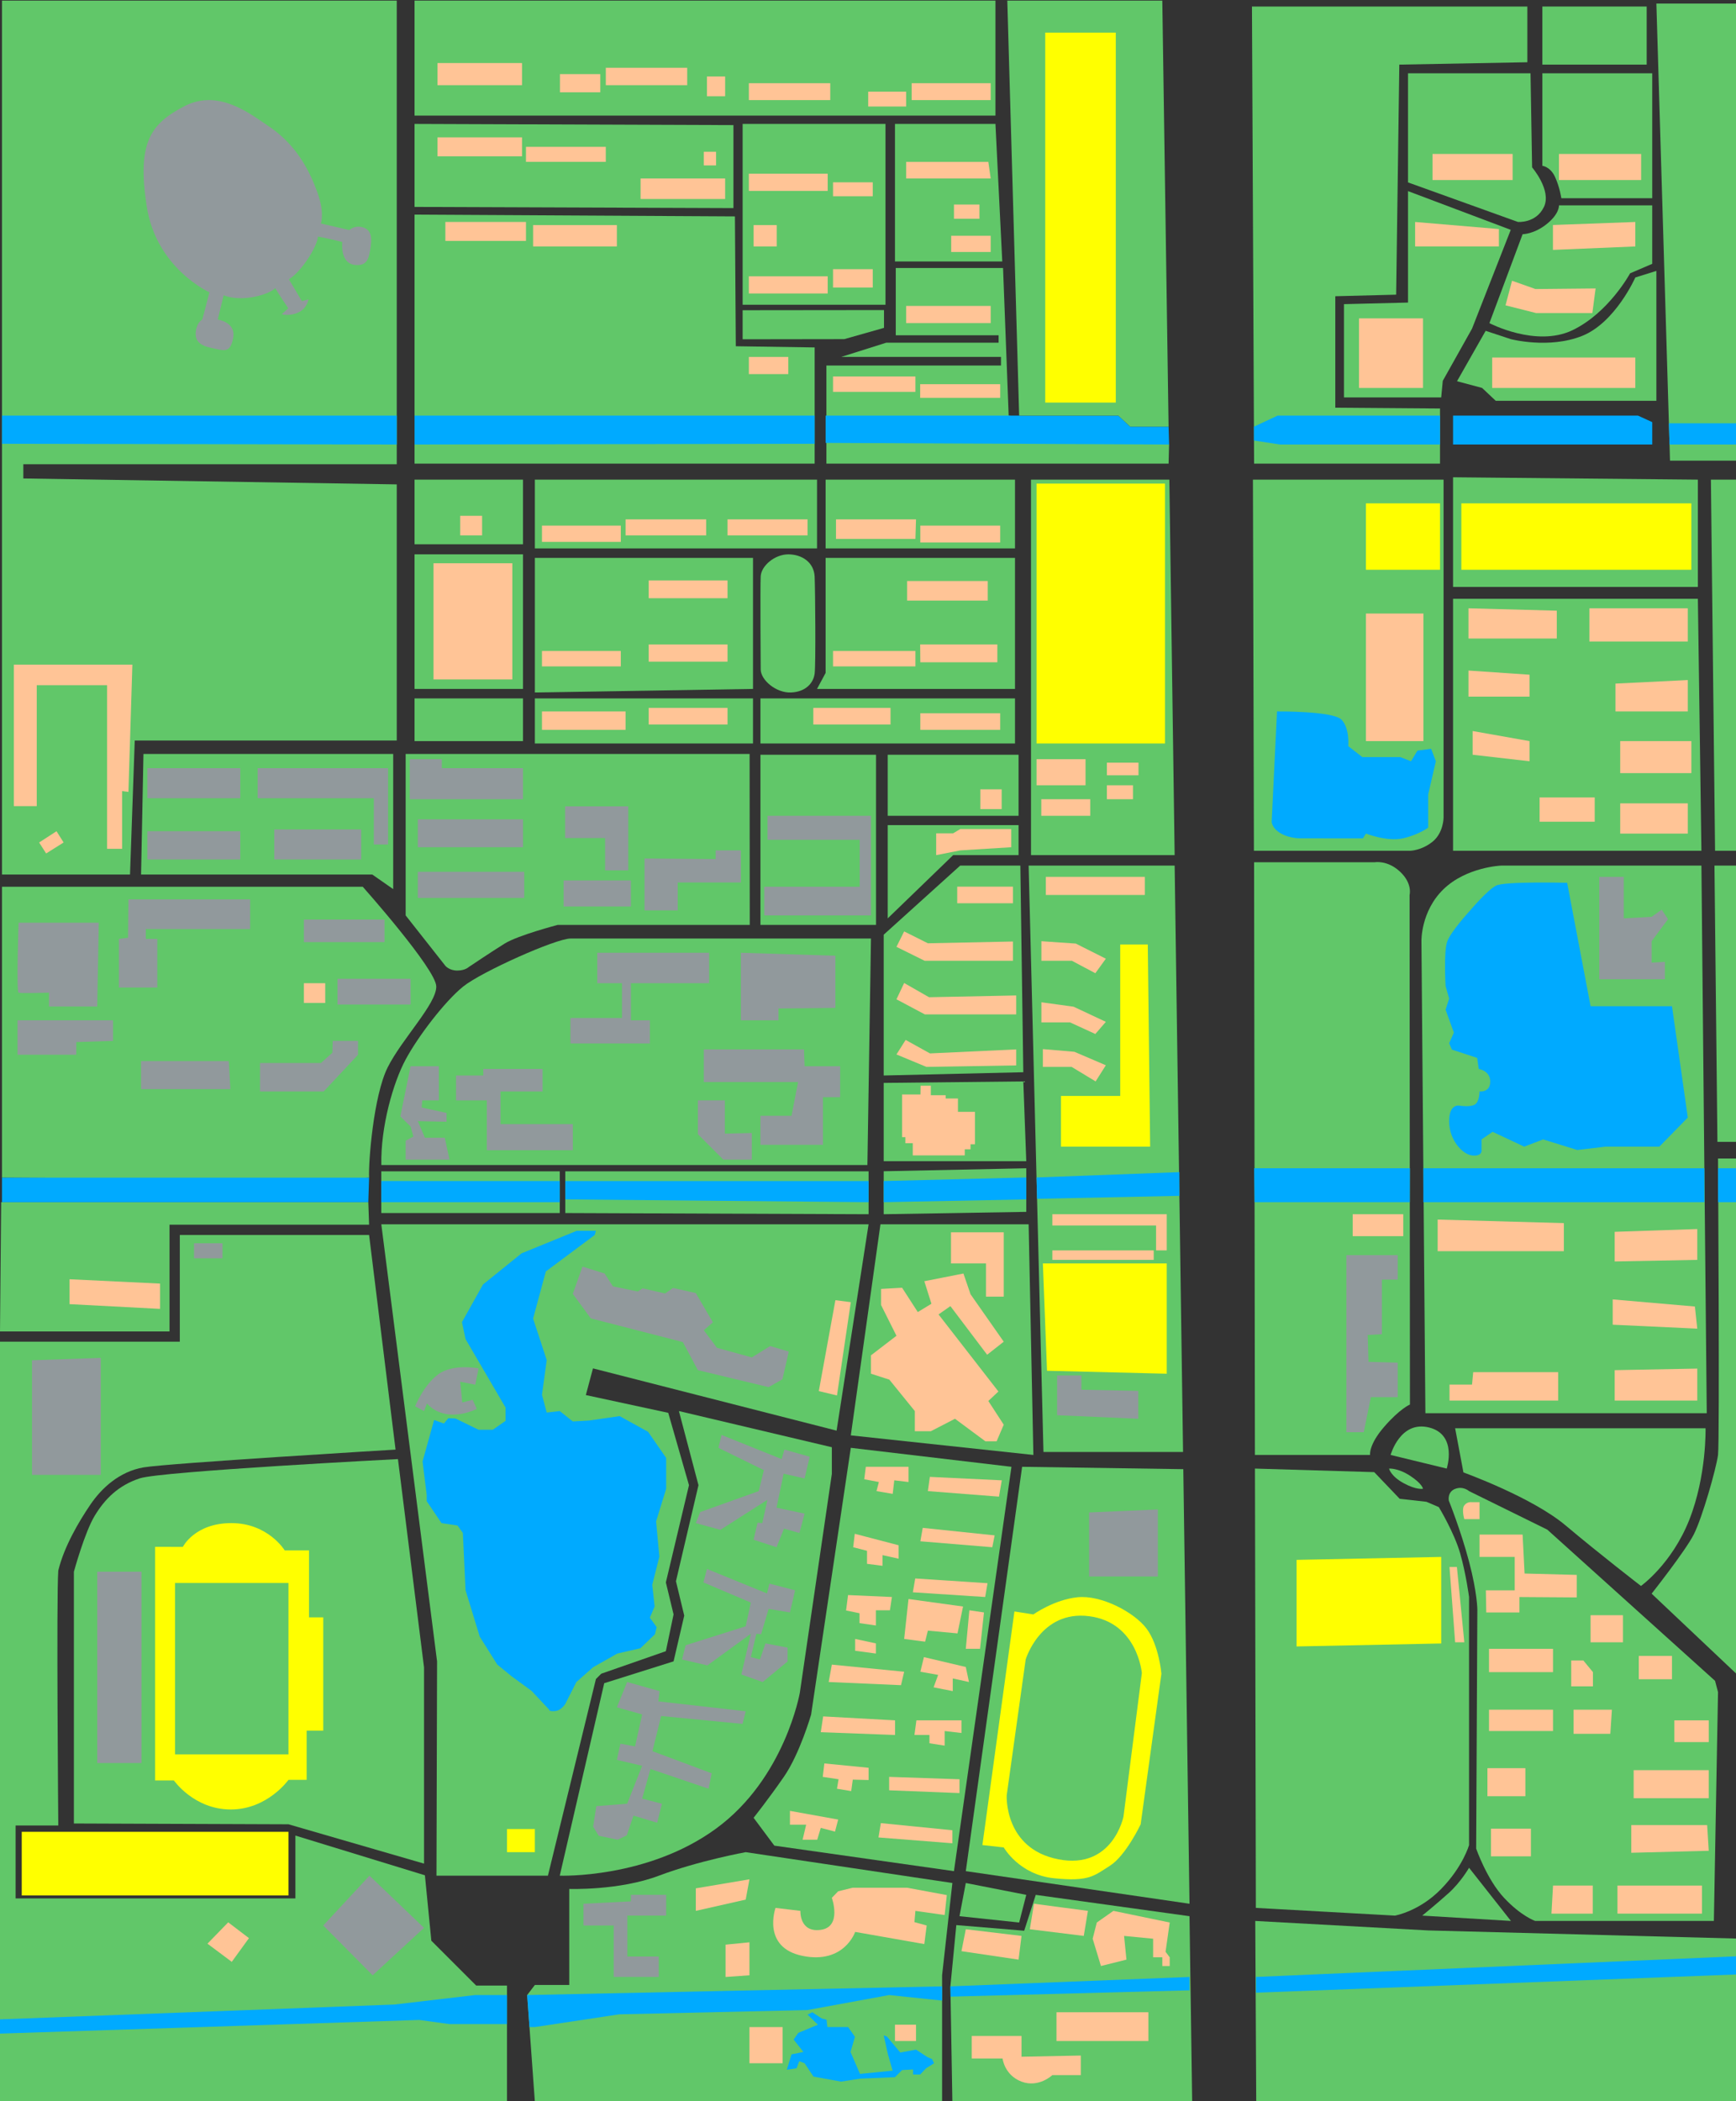 <?xml version="1.0" encoding="utf-8"?>
<!-- Generator: Adobe Illustrator 14.0.0, SVG Export Plug-In . SVG Version: 6.00 Build 43363)  -->
<!DOCTYPE svg PUBLIC "-//W3C//DTD SVG 1.1//EN" "http://www.w3.org/Graphics/SVG/1.1/DTD/svg11.dtd">
<svg version="1.1" id="map" xmlns="http://www.w3.org/2000/svg" xmlns:xlink="http://www.w3.org/1999/xlink" x="0px" y="0px"
	 width="486.49px" height="588.704px" viewBox="0 0 486.49 588.704" enable-background="new 0 0 486.49 588.704"
	 xml:space="preserve">
<rect x="0" y="0" width="486.49" height="588.704" fill="#333333" stroke="none"/>
<polyline fill="#61C769" points="486.49,543.134 400.222,540.865 351.772,538.207 352.049,590.199 486.49,590.199 "/>
<path fill="#61C769" d="M351.116,134.386h53.425v94.685c0,0,0,4.319-3.155,6.811c-3.155,2.492-6.313,2.492-6.313,2.492h-43.68
	L351.116,134.386z"/>
<polygon fill="#61C769" points="407.198,133.722 407.198,164.453 475.804,164.453 475.804,134.386 "/>
<polygon fill="#61C769" points="407.198,167.774 407.198,238.372 476.8,238.372 475.804,167.774 "/>
<path fill="#61C769" d="M351.44,241.583h33.831c0,0,3.546-0.664,7.089,2.658c3.543,3.322,2.657,6.506,2.657,6.506l0.099,142.773
	c0,0-2.756,1.107-7.188,6.201s-3.986,7.918-3.986,7.918h-32.268L351.44,241.583z"/>
<path fill="#61C769" d="M420.653,242.524h56.146l1.495,153.434h-78.847l-1.108-132.254c0,0-0.22-8.388,6.204-14.59
	C410.967,242.912,420.653,242.524,420.653,242.524z"/>
<path fill="#61C769" d="M389.701,407.642l15.724,3.82c0,0,3.104-9.525-4.981-11.52C392.358,397.951,389.701,407.642,389.701,407.642
	z"/>
<path fill="#61C769" d="M389.259,411.462c0,0,0.443,2.104,4.1,4.096c3.655,1.994,5.425,1.551,5.425,1.551s-0.246-1.438-3.665-3.652
	C391.694,411.24,389.259,411.462,389.259,411.462z"/>
<path fill="#61C769" d="M351.685,411.462l33.42,0.996l7.143,7.475l7.478,0.832l3.486,1.494c0,0,4.318,7.143,5.979,12.957
	c1.661,5.813,2.492,12.229,2.492,12.229v69.496c0,0-1.661,5.98-7.81,12.293c-6.146,6.314-12.957,7.477-12.957,7.477l-38.979-2.162
	L351.685,411.462z"/>
<path fill="#61C769" d="M416.335,92.69l-8.026,14.12l7.029,1.883l3.821,3.599h45.018V75.901l-5.897,1.839
	c0,0-5.565,12.611-14.867,16.356c-9.303,3.745-20.045,0.919-20.045,0.919L416.335,92.69z"/>
<path fill="#61C769" d="M190.256,395.349l42.856,10.133v7.477l-8.97,61.297c0,0-4.153,23.92-23.422,38.039
	c-19.27,14.119-43.854,13.23-43.854,13.23l12.458-53.93l19.436-6.119l2.99-12.818l-2.324-9.635l6.312-26.91L190.256,395.349z"/>
<polygon fill="#61C769" points="286.435,410.964 331.606,411.628 333.342,533.388 270.653,524.253 "/>
<path fill="#61C769" d="M159.524,529.236v26.91h-9.636l-2.158,2.824l2.158,29.898h114.12v-35.438l2.883-25.857l-57.919-8.639
	c0,0-13.232,2.404-24.362,6.604C173.48,529.734,159.524,529.236,159.524,529.236z"/>
<polygon fill="#61C769" points="267.996,539.369 266.335,556.535 266.889,588.871 334.109,590.199 333.342,536.876 290.255,530.898 
	287.017,540.947 "/>
<path fill="#61C769" d="M111.518,408.804l7.309,58.359v54.982l-37.984-11.018l-60.133-0.225v-70.543c0,0,3.018-11.047,5.842-15.695
	c2.824-4.652,6.563-8.475,12.625-10.467C45.238,412.208,111.518,408.804,111.518,408.804z"/>
<polygon fill="#61C769" points="111.186,0.166 111.186,130.066 6.534,130.066 6.534,134.054 111.186,135.715 111.186,207.476 
	37.763,207.476 36.434,245.017 0.554,245.017 0.554,0.166 "/>
<rect x="116.17" y="0.166" fill="#61C769" width="162.79" height="32.226"/>
<polygon fill="#61C769" points="116.17,34.718 116.17,57.974 205.537,58.306 205.537,35.05 "/>
<polygon fill="#61C769" points="116.17,60.133 116.17,116.446 116.17,129.9 228.295,129.9 228.295,97.343 206.202,97.011 
	205.953,60.632 "/>
<polygon fill="#61C769" points="208.113,86.918 208.113,95.059 236.6,95.017 247.73,91.86 247.73,86.876 "/>
<rect x="208.113" y="34.718" fill="#61C769" width="40.034" height="50.665"/>
<polygon fill="#61C769" points="250.804,34.718 250.804,73.256 280.87,73.256 278.96,34.718 "/>
<polyline fill="#61C769" points="327.62,124.543 327.481,129.9 231.588,129.9 231.588,102.41 280.509,102.41 280.509,100 
	235.74,100 248.365,96.014 279.845,96.014 279.845,93.938 251.023,93.938 251.023,75.083 281.09,75.083 282.668,116.446 "/>
<line fill="none" x1="325.72" y1="-5.149" x2="334.109" y2="594.851"/>
<line fill="none" x1="350.831" y1="-5.149" x2="352.049" y2="594.851"/>
<path fill="none" d="M157.365,116.777"/>
<rect x="116.17" y="134.386" fill="#61C769" width="30.397" height="18.106"/>
<rect x="149.889" y="134.386" fill="#61C769" width="79.07" height="19.27"/>
<rect x="116.17" y="155.315" fill="#61C769" width="30.397" height="37.708"/>
<rect x="116.17" y="195.682" fill="#61C769" width="30.397" height="11.96"/>
<polygon fill="#61C769" points="149.889,156.313 149.889,194.02 211.02,193.023 211.02,156.313 "/>
<rect x="149.889" y="195.682" fill="#61C769" width="61.129" height="12.625"/>
<path fill="#61C769" d="M213.178,187.542c0,2.99,4.319,6.645,8.473,6.479c4.152-0.166,6.313-2.658,6.645-5.315
	c0.334-2.658,0.166-22.924,0-27.077c-0.166-4.153-3.654-6.312-7.393-6.312c-3.739,0-7.559,3.156-7.725,6.146
	C213.012,164.453,213.178,187.542,213.178,187.542z"/>
<rect x="231.368" y="134.386" fill="#61C769" width="53.074" height="19.27"/>
<polygon fill="#61C769" points="231.368,156.313 231.368,188.539 228.959,193.023 284.441,193.023 284.441,156.313 "/>
<rect x="213.104" y="195.682" fill="#61C769" width="71.338" height="12.625"/>
<polygon fill="#FFC496" points="3.876,225.857 10.299,225.857 10.299,191.971 30.011,191.971 30.011,237.817 34.219,237.817 
	34.219,221.65 35.992,221.872 37.099,186.212 3.876,186.212 "/>
<polygon fill="#FFC496" points="10.963,236.046 12.93,239.121 17.83,236.046 15.836,232.891 "/>
<polygon fill="#61C769" points="40.199,211.24 39.534,245.017 104.319,245.017 110.188,249.114 110.188,211.24 "/>
<rect x="41.307" y="215.227" fill="#91999C" width="26.024" height="8.416"/>
<rect x="41.307" y="232.891" fill="#91999C" width="26.024" height="7.917"/>
<rect x="76.856" y="232.393" fill="#91999C" width="24.362" height="8.416"/>
<polygon fill="#91999C" points="72.204,215.227 72.204,223.644 104.762,223.644 104.762,236.601 108.749,236.601 108.749,215.227 
	"/>
<path fill="#61C769" d="M0.554,248.45v81.507c0,0,98.45,0.662,102.879,0c-0.221-4.211,1.219-22.926,5.205-30.898
	c3.987-7.973,13.731-17.83,13.621-22.701c-0.109-4.872-20.598-27.907-20.598-27.907L0.554,248.45L0.554,248.45z"/>
<path fill="#91999C" d="M5.205,258.527c0,0-0.664,19.379,0,19.601c0.665,0.222,8.528,0,8.528,0v3.876h13.511l0.443-23.478
	L5.205,258.527L5.205,258.527z"/>
<polygon fill="#91999C" points="33.334,263.067 33.334,276.688 44.075,276.688 44.075,263.067 40.864,263.067 40.864,260.3 
	70.099,260.3 70.099,251.994 35.992,251.994 35.88,262.734 "/>
<polygon fill="#91999C" points="4.91,285.88 4.91,295.515 21.374,295.515 21.374,291.97 31.673,291.638 31.673,285.88 "/>
<polygon fill="#91999C" points="39.534,297.287 39.534,305.15 64.563,305.15 64.119,297.287 "/>
<rect x="85.161" y="257.642" fill="#91999C" width="22.591" height="6.313"/>
<polygon fill="#91999C" points="72.869,297.841 72.869,305.814 90.698,305.814 100.332,295.515 100.332,291.638 93.245,291.638 
	93.135,294.96 89.924,297.841 "/>
<rect x="94.574" y="274.252" fill="#91999C" width="20.488" height="7.199"/>
<rect x="85.161" y="275.472" fill="#FFC496" width="5.979" height="5.538"/>
<polygon fill="#61C769" points="103.213,336.822 103.434,343.134 47.508,343.134 47.508,373.035 0,373.035 0.332,336.822 "/>
<polygon fill="#FFC496" points="19.491,358.416 19.491,365.392 44.85,366.722 44.85,359.634 "/>
<polygon fill="#00AAFF" points="0.554,116.446 111.186,116.446 111.186,124.543 0.554,124.336 "/>
<polygon fill="#00AAFF" points="116.17,116.446 228.295,116.446 228.295,124.336 116.17,124.543 "/>
<polygon fill="#00AAFF" points="231.368,116.446 313.4,116.446 316.723,119.546 327.481,119.546 327.62,124.543 231.368,124.086 "/>
<polygon fill="#00AAFF" points="0.554,329.957 0.554,336.822 103.213,336.822 103.434,329.957 "/>
<rect x="248.773" y="211.461" fill="#61C769" width="36.664" height="17.109"/>
<rect x="213.104" y="211.461" fill="#61C769" width="32.385" height="47.674"/>
<polygon fill="#91999C" points="215.09,228.572 215.09,235.3 240.92,235.3 240.92,248.45 214.176,248.45 214.176,256.479 
	244.076,256.479 244.076,228.572 "/>
<path fill="#61C769" d="M113.678,211.24v45.239l11.129,14.12c0,0,1.08,1.329,3.322,1.329c2.24,0,3.239-0.997,3.239-0.997
	s6.313-4.236,10.051-6.562c3.738-2.326,14.868-5.233,14.868-5.233h53.82l-0.041-47.896H113.678L113.678,211.24z"/>
<polygon fill="#91999C" points="114.84,212.708 114.84,223.92 146.567,223.92 146.567,215.227 123.811,215.227 123.811,212.708 "/>
<rect x="117.083" y="229.568" fill="#91999C" width="29.486" height="7.807"/>
<rect x="117.083" y="244.27" fill="#91999C" width="29.818" height="7.309"/>
<polygon fill="#91999C" points="158.361,225.914 158.361,234.802 169.574,234.802 169.574,243.854 176.053,243.854 176.053,225.914 
	"/>
<rect x="157.947" y="246.678" fill="#91999C" width="18.854" height="7.309"/>
<polygon fill="#91999C" points="180.62,240.532 180.62,255.067 189.924,255.067 189.924,247.26 207.615,247.26 207.615,238.262 
	200.555,238.262 200.555,240.698 "/>
<path fill="#61C769" d="M50.388,346.013v29.898H0v212.959h142.082v-32.559h-8.638l-12.568-12.568l-1.8-18.326L82.78,514.287v17.607
	H4.374v-20.432h11.96c0,0-0.56-64.295,0-71.432c1.661-6.811,5.814-13.785,8.97-18.438c3.156-4.65,8.139-9.303,14.95-10.465
	s70.597-4.982,70.597-4.982l-7.418-60.133H50.388L50.388,346.013z"/>
<rect x="6.092" y="513.234" fill="#FFFF00" width="74.75" height="17.83"/>
<rect x="27.242" y="440.365" fill="#91999C" width="12.402" height="53.602"/>
<path fill="#FFFF00" d="M43.467,433.388v65.449h5.26c0,0,5.647,8.139,15.947,8.139c10.299,0,16.168-8.305,16.168-8.305h5.093
	v-13.787h4.652v-31.73H86.6v-18.77h-6.811c0,0-4.651-7.645-14.95-7.645c-10.299,0-13.6,6.666-13.6,6.666L43.467,433.388z"/>
<rect x="49.059" y="443.521" fill="#61C769" width="31.783" height="48.008"/>
<polygon fill="#91999C" points="90.588,539.48 104.43,553.433 118.826,540.144 103.545,525.525 "/>
<polygon fill="#FFC496" points="58.139,544.574 64.95,549.667 69.767,543.023 63.953,538.593 "/>
<polygon fill="#61C769" points="282.282,0.166 325.72,0.166 327.481,119.546 316.723,119.546 313.4,116.446 285.604,116.446 "/>
<polygon fill="#61C769" points="288.926,134.386 288.926,239.591 329.179,239.591 327.691,134.386 "/>
<rect x="290.478" y="212.708" fill="#FFC496" width="13.729" height="7.309"/>
<rect x="291.806" y="223.92" fill="#FFC496" width="13.729" height="4.651"/>
<rect x="310.188" y="213.678" fill="#FFC496" width="8.859" height="3.544"/>
<rect x="310.188" y="220.018" fill="#FFC496" width="7.31" height="3.904"/>
<polygon fill="#61C769" points="248.773,231.174 248.773,257.309 267.105,239.591 285.438,239.591 285.438,231.174 "/>
<polygon fill="#FFC496" points="262.349,233.473 262.349,239.591 269.097,238.262 283.389,237.375 283.389,232.282 269.097,232.282 
	267.105,233.473 "/>
<polygon fill="#61C769" points="269.076,242.524 247.647,261.877 247.647,301.33 286.767,300.415 285.937,242.524 "/>
<polygon fill="#FFC496" points="253.378,260.963 251.22,265.283 259.109,269.187 283.86,269.187 283.86,263.788 260.022,264.286 "/>
<polygon fill="#FFC496" points="253.378,275.416 251.22,279.984 259.192,284.22 284.773,284.22 284.773,278.904 260.354,279.402 "/>
<polygon fill="#FFC496" points="253.794,291.363 251.22,295.433 259.608,298.92 284.773,298.504 284.773,294.019 260.604,295.142 
	"/>
<polygon fill="#61C769" points="247.647,303.406 247.647,325.333 287.598,325.333 286.767,302.99 "/>
<polygon fill="#FFC496" points="257.947,306.644 252.797,306.644 252.797,318.605 253.71,318.605 253.71,320.306 255.787,320.306 
	255.787,323.712 270.362,323.712 270.362,322.011 271.982,322.011 271.982,320.597 273.229,320.597 273.229,311.503 
	268.452,311.503 268.452,307.767 265.006,307.767 265.006,306.851 260.854,306.851 260.854,304.195 257.986,304.195 "/>
<polygon fill="#61C769" points="247.647,328.158 247.647,340.199 287.598,339.535 287.598,327.326 "/>
<path fill="#61C769" d="M159.856,262.957c4.042,0,84.22,0,84.22,0l-0.997,63.455c0,0-127.132,0-136.213,0
	c-0.222-10.74,3.321-23.09,6.812-29.566c3.487-6.479,10.963-16.28,16.112-20.433C134.94,272.259,155.814,262.957,159.856,262.957z"
	/>
<rect x="290.478" y="135.493" fill="#FFFF00" width="35.987" height="72.813"/>
<polygon fill="#61C769" points="288.261,242.524 292.415,406.81 331.537,406.81 329.179,242.524 "/>
<rect x="293.079" y="245.682" fill="#FFC496" width="27.741" height="5.067"/>
<polygon fill="#FFC496" points="291.834,263.705 291.834,269.187 300.388,269.187 306.95,272.676 309.9,268.604 301.47,264.37 "/>
<polygon fill="#FFC496" points="291.834,280.814 291.834,286.462 299.89,286.462 306.95,289.702 309.9,286.296 300.866,282.06 "/>
<polygon fill="#FFC496" points="292.248,293.937 292.248,298.92 300.306,298.92 307.032,302.99 309.9,298.463 301.075,294.685 "/>
<polygon fill="#FFFF00" points="313.927,264.619 313.927,307.06 297.315,307.06 297.315,321.263 322.315,321.263 321.65,264.619 "/>
<rect x="106.857" y="328.183" fill="#61C769" width="50.009" height="11.684"/>
<polygon fill="#61C769" points="158.417,328.183 158.417,339.867 243.411,340.199 243.411,328.183 "/>
<rect x="106.857" y="330.898" fill="#00AAFF" width="50.009" height="5.924"/>
<polygon fill="#00AAFF" points="158.417,330.898 158.417,336.046 243.411,336.822 243.411,330.898 "/>
<polygon fill="#00AAFF" points="247.647,330.898 247.647,336.822 287.598,336.046 287.598,329.9 "/>
<polygon fill="#00AAFF" points="290.47,329.9 290.622,335.88 330.506,335.05 330.506,328.406 "/>
<polygon fill="#91999C" points="296.235,385.382 296.235,396.511 318.993,397.509 318.993,389.701 303.046,389.369 303.046,385.382 
	"/>
<polygon fill="#FFC496" points="294.906,340.199 294.906,343.355 323.976,343.355 323.976,350.332 326.966,350.332 326.966,340.199 
	"/>
<rect x="294.906" y="350.332" fill="#FFC496" width="28.405" height="2.656"/>
<polygon fill="#FFFF00" points="292.248,353.986 293.411,384.054 326.966,384.884 326.966,353.986 "/>
<polygon fill="#61C769" points="246.733,343.023 238.429,402.16 289.591,407.642 288.261,343.023 "/>
<polygon fill="#FFC496" points="246.899,361.13 246.899,365.615 251.22,374.253 244.076,379.734 244.076,384.884 249.226,386.544 
	256.368,395.349 256.368,400.998 260.854,400.998 267.621,397.509 276.136,403.82 279.292,403.82 281.285,399.169 276.966,392.525 
	279.79,389.867 263.013,368.273 266.335,365.947 276.634,379.568 281.285,375.914 271.982,362.625 269.989,356.81 259.026,358.97 
	261.02,365.283 257.198,367.609 252.797,360.798 "/>
<polygon fill="#FFC496" points="266.501,345.267 266.501,353.986 276.302,353.986 276.302,363.289 281.285,363.289 281.285,345.267 
	"/>
<polygon fill="#61C769" points="106.857,343.023 243.411,343.023 234.441,400.832 166.17,383.388 164.176,390.865 187.266,395.847 
	193.079,416.113 186.6,443.355 188.76,452.326 186.6,462.625 168.494,468.937 166.999,470.431 153.545,525.525 122.315,525.525 
	122.481,465.476 "/>
<path fill="#61C769" d="M238.429,405.648l-11.13,74.75c0,0-3.156,10.965-7.641,17.443c-4.484,6.477-8.473,11.461-8.473,11.461
	l5.814,7.807l50.333,7.146l16.112-113.289L238.429,405.648z"/>
<polygon fill="#91999C" points="305.205,423.753 305.205,441.695 324.475,441.695 324.475,422.923 "/>
<path fill="#FFFF00" d="M284.275,451.496l-8.971,65.447l5.979,0.666c0,0,4.318,7.643,14.119,8.639
	c9.801,0.994,11.13-0.664,15.615-3.488c4.482-2.824,8.638-11.627,8.638-11.627l5.813-42.193c0,0-0.662-7.973-4.15-12.625
	c-3.488-4.648-12.728-9.469-19.321-8.803c-6.593,0.664-12.406,4.814-12.406,4.814L284.275,451.496z"/>
<path fill="#61C769" d="M287.432,464.951l-5.316,38.039c0,0-0.83,14.951,14.452,17.941c15.282,2.988,18.271-11.961,18.271-11.961
	l5.149-40.199c0,0-1.165-14.207-14.784-15.947C291.587,451.085,287.432,464.951,287.432,464.951z"/>
<polygon fill="#FFC496" points="234.109,364.287 229.458,389.757 234.551,390.974 238.429,364.839 "/>
<polygon fill="#91999C" points="163.234,354.873 160.521,362.515 165.561,369.38 191.362,376.025 195.571,383.886 215.395,388.648 
	219.27,386.435 221.042,378.681 215.836,377.132 210.688,380.316 200.914,377.63 197.232,372.703 199.779,370.488 194.99,362.292 
	188.594,360.853 186.379,362.402 180.066,360.964 178.737,361.849 171.762,360.41 169.436,356.81 "/>
<polygon fill="#91999C" points="201.329,405.648 214.065,411.904 212.624,417.775 196.235,423.644 194.99,426.744 201.883,428.626 
	215.063,420.21 213.621,426.744 212.292,426.634 211.186,431.396 217.608,433.5 219.713,428.294 224.032,429.513 225.471,424.087 
	217.608,422.425 219.602,412.902 225.471,414.23 226.91,408.14 219.823,406.146 219.049,408.804 202.215,402.048 "/>
<polygon fill="#91999C" points="198.118,439.591 197.121,443.355 210.41,449.003 208.971,455.648 192.139,460.964 191.141,464.951 
	198.229,466.611 210.41,457.751 207.754,469.16 213.733,471.263 220.709,465.505 220.709,461.628 214.508,460.443 212.957,464.951 
	210.41,464.287 211.961,457.751 213.289,457.863 215.395,450.775 221.374,451.771 222.813,445.572 215.615,443.687 214.95,446.457 
	"/>
<polygon fill="#91999C" points="175.747,471.263 172.869,478.349 179.956,480.343 177.963,489.314 173.865,488.539 172.869,493.08 
	179.956,494.74 175.747,505.373 167.109,506.037 166.225,511.794 167.774,514.341 173.09,515.449 175.637,514.23 177.52,508.693 
	184.165,510.687 185.493,505.373 179.956,503.931 182.282,495.625 198.561,501.164 199.447,496.843 182.836,490.642 
	185.272,480.789 208.086,483.001 208.971,479.458 184.497,476.689 184.829,473.81 "/>
<path fill="none" d="M203.322,515.449l7.863,0.996c0,0-1.439-2.77-3.932-3.211S203.322,515.449,203.322,515.449z"/>
<polygon fill="#FFC496" points="242.636,410.964 242.192,414.453 246.291,415.226 245.627,417.775 250.166,418.548 250.61,414.755 
	254.597,415.226 254.597,410.964 "/>
<polygon fill="#FFC496" points="260.577,413.789 260.022,417.775 279.956,419.326 280.73,414.755 "/>
<polygon fill="#FFC496" points="258.583,428.074 257.919,431.837 278.073,433.5 278.737,430.177 "/>
<polygon fill="#FFC496" points="256.479,442.25 255.813,446.125 276.08,447.447 276.744,443.578 "/>
<polygon fill="#FFC496" points="239.535,429.734 239.093,433.5 242.97,434.498 242.97,438.15 247.315,438.705 247.315,435.714 
	251.827,436.71 251.827,432.947 "/>
<polygon fill="#FFC496" points="237.653,446.9 237.099,451.218 240.864,451.994 240.864,454.761 245.461,455.427 245.461,451.164 
	249.392,451.164 249.945,447.447 "/>
<polygon fill="#FFC496" points="254.597,448.007 253.378,459.193 259.248,459.966 260.022,456.867 268.328,457.642 269.879,450.111 
	"/>
<polygon fill="#FFC496" points="271.65,451.164 270.653,461.96 274.641,461.96 275.747,451.771 "/>
<polygon fill="#FFC496" points="239.646,459.193 239.646,462.515 245.461,463.289 245.461,460.443 "/>
<polygon fill="#FFC496" points="233.112,466.39 232.227,471.263 252.491,472.15 253.378,468.382 "/>
<polygon fill="#FFC496" points="258.916,464.287 257.919,468.382 262.902,469.269 261.628,472.755 266.999,473.81 266.999,470.265 
	271.54,471.263 270.653,467.054 "/>
<polygon fill="#FFC496" points="230.676,480.898 230.012,485.326 250.831,486.103 250.831,482.003 "/>
<polygon fill="#FFC496" points="256.811,482.003 256.258,486.103 260.465,486.103 260.465,488.427 264.729,489.093 264.729,484.994 
	269.436,485.548 269.436,482.003 "/>
<polygon fill="#FFC496" points="249.169,497.841 249.169,501.605 268.883,502.382 268.883,498.505 "/>
<polygon fill="#FFC496" points="246.845,510.798 246.18,514.814 266.889,516.445 266.889,512.791 "/>
<polygon fill="#FFC496" points="231.01,494.076 230.565,497.841 234.995,498.505 234.551,501.164 238.538,501.828 238.982,498.615 
	243.411,498.726 243.411,495.292 "/>
<polygon fill="#FFC496" points="221.374,507.365 221.374,511.24 225.913,511.24 224.917,515.449 229.016,515.449 230.012,512.126 
	233.998,513.185 234.885,509.8 "/>
<polygon fill="#91999C" points="8.97,381.119 8.97,413.234 28.239,413.234 28.239,380.455 "/>
<path fill="#91999C" d="M116.336,394.021l2.491,1.328l0.831-2.16c0,0,1.827,2.576,5.98,3.074c4.152,0.498,7.974-1.533,7.974-1.533
	l-1.163-2.537l-2.908,0.748l-0.582-5.813l4.237,0.832l0.914-4.57c0,0-7.144-1.412-11.295,1.662
	C118.66,388.125,116.336,394.021,116.336,394.021z"/>
<path fill="#00AAFF" d="M166.999,344.851H161.6l-15.448,6.313l-10.797,8.723l-5.897,10.549l0.997,4.734l11.214,19.188v3.738
	l-3.572,2.488h-3.986l-6.479-3.156l-1.994-0.082l-1.244,1.494l-2.742-0.996l-3.238,11.627l1.163,9.387v1.744l4.153,6.145
	l4.484,0.666l1.495,2.076l0.749,16.031l3.986,13.039l4.9,7.809l4.07,3.322l5.564,4.07l4.902,5.23c0,0-0.166,0.582,1.66,0.416
	c1.827-0.166,2.908-2.076,2.908-2.076l3.074-6.063l4.707-4.154l6.755-3.818l6.479-1.494l4.069-3.904l0.498-1.994l-1.911-2.658
	l1.329-3.154l-0.664-6.063l1.993-7.893l-0.915-9.883l2.823-9.139v-8.639l-5.066-7.309l-7.973-4.402l-8.557,1.246l-4.568,0.25
	l-3.654-2.908l-3.654,0.416l-1.328-4.982l1.328-9.719l-3.82-11.627l3.572-13.207l13.705-10.217L166.999,344.851z"/>
<rect x="142.082" y="512.458" fill="#FFFF00" width="7.807" height="6.479"/>
<polygon fill="#00AAFF" points="0,565.781 110.521,561.628 133.112,558.97 142.082,558.97 142.082,567.109 125.969,567.109 
	117.497,565.947 0,569.767 "/>
<polygon fill="#91999C" points="163.512,533.388 163.512,539.48 171.983,539.48 171.983,553.904 184.607,553.904 184.607,548.173 
	175.803,548.173 175.803,536.71 186.684,536.71 186.684,530.898 176.801,530.898 176.801,532.724 "/>
<polygon fill="#FFC496" points="194.99,529.07 194.99,535.382 208.971,532.226 210.022,526.539 "/>
<path fill="#FFC496" d="M217.331,534.548c0,0-3.987,11.133,7.642,13.459c11.627,2.324,14.674-6.73,14.674-6.73l19.38,3.406
	l0.664-5.205l-3.434-0.939l0.275-3.156l8.196,1.164l0.605-5.586l-11.129-2.059h-15.283l-4.041,0.998l-1.771,1.826
	c0,0,2.936,8.141-3.102,8.971c-6.035,0.83-5.703-5.314-5.703-5.314L217.331,534.548z"/>
<polygon fill="#FFC496" points="203.322,544.851 203.322,553.904 210.022,553.433 210.022,544.187 "/>
<rect x="210.022" y="567.941" fill="#FFC496" width="9.302" height="10.133"/>
<polygon fill="#00AAFF" points="147.73,558.97 264.01,556.535 264.01,560.521 249.169,558.97 226.246,563.179 173.533,564.369 
	149.889,567.941 148.377,567.941 "/>
<rect x="250.804" y="567.275" fill="#FFC496" width="5.896" height="4.57"/>
<polygon fill="#00AAFF" points="226.303,564.453 229.209,567.275 223.727,569.56 222.398,571.429 225.139,574.917 221.816,575.582 
	220.488,579.9 223.229,579.486 223.977,577.492 225.471,578.074 227.963,581.812 235.688,583.222 241.005,582.392 250.804,581.978 
	252.797,579.984 255.87,579.818 255.87,581.23 257.863,581.23 259.524,579.486 261.768,578.074 261.186,576.91 259.856,576.33 
	256.7,574.253 252.299,575.083 248.561,570.597 247.647,570.265 248.811,575.5 250.14,580.15 241.005,581.064 238.345,574.917 
	239.591,570.681 237.681,567.941 231.867,567.941 231.617,565.865 230.288,565.533 227.631,563.789 "/>
<polygon fill="#FFC496" points="270.653,540.531 269.436,546.677 285.438,549.044 286.269,542.4 "/>
<polygon fill="#FFC496" points="289.757,533.388 288.595,540.531 303.71,542.4 304.873,535.382 "/>
<polygon fill="#FFC496" points="307.365,538.646 306.202,543.189 308.527,550.832 315.671,549.044 315.006,542.4 323.146,543.189 
	323.146,548.388 325.72,548.388 325.72,550.832 327.797,550.832 327.797,548.388 326.634,546.843 327.797,538.646 312.016,535.382 
	"/>
<path fill="#FFC496" d="M272.315,570.431v6.313h8.638c0,0,0.498,4.652,5.315,6.48c4.815,1.828,8.638-1.828,8.638-1.828h7.974v-5.48
	l-16.609,0.332v-5.813h-13.954L272.315,570.431L272.315,570.431z"/>
<rect x="296.069" y="563.789" fill="#FFC496" width="25.747" height="8.059"/>
<polygon fill="#61C769" points="270.653,527.576 268.883,536.876 285.604,538.646 287.598,530.898 "/>
<polygon fill="#61C769" points="350.845,1.828 351.44,129.9 403.544,129.9 403.544,114.453 374.198,114.229 374.198,83 
	391.252,82.559 392.138,18.106 428.019,17.441 428.019,1.828 "/>
<path fill="#61C769" d="M394.574,20.542v30.564l30.788,11.074c0,0,5.092,0.443,7.309-4.208c2.216-4.651-3.32-11.074-3.32-11.074
	l-0.443-26.356H394.574z"/>
<polygon fill="#61C769" points="394.574,53.544 423.367,64.396 412.515,92.083 404.319,106.701 403.876,111.352 376.634,111.352 
	376.634,85.216 394.574,84.773 "/>
<polygon fill="#FFC496" points="396.567,62.192 396.567,69.048 420.045,69.048 420.045,64.176 "/>
<rect x="380.843" y="89.203" fill="#FFC496" width="17.939" height="19.491"/>
<rect x="432.226" y="1.828" fill="#61C769" width="29.234" height="16.279"/>
<path fill="#61C769" d="M432.226,20.542v25.914c0,0,2.214,0.222,3.543,3.1s1.771,5.98,1.771,5.98h25.473V20.542H432.226z"/>
<rect x="436.877" y="43.134" fill="#FFC496" width="23.032" height="7.309"/>
<path fill="#61C769" d="M426.689,65.621l-9.302,24.912c0,0,13.063,6.866,23.256,1.993c10.188-4.873,16.167-15.947,16.167-15.947
	l6.202-2.658V57.532h-26.138c0,0,0.226,2.27-3.35,5.177C429.953,65.617,426.689,65.621,426.689,65.621z"/>
<polygon fill="#FFC496" points="435.189,63.041 435.189,70.018 458.279,69.048 458.279,62.192 "/>
<polygon fill="#FFC496" points="423.728,78.656 421.9,85.549 430.454,87.708 446.235,87.708 447.149,80.814 430.288,80.98 "/>
<rect x="418.162" y="100.166" fill="#FFC496" width="40.117" height="8.528"/>
<polygon fill="none" points="407.198,113.788 407.198,129.9 463.013,129.9 463.013,114.619 "/>
<polygon fill="#00AAFF" points="351.392,119.546 358.029,116.446 403.544,116.446 403.544,124.543 358.693,124.543 351.392,123.421 
	"/>
<polygon fill="#00AAFF" points="407.198,116.446 459.026,116.446 463.013,118.272 463.013,124.543 407.198,124.543 "/>
<rect x="382.78" y="171.898" fill="#FFC496" width="16.112" height="35.742"/>
<rect x="382.78" y="141.03" fill="#FFFF00" width="20.764" height="18.605"/>
<rect x="409.524" y="141.03" fill="#FFFF00" width="64.451" height="18.605"/>
<polygon fill="#FFC496" points="411.518,170.433 411.518,178.903 436.269,178.903 436.269,171.097 "/>
<rect x="445.404" y="170.433" fill="#FFC496" width="27.575" height="9.302"/>
<polygon fill="#FFC496" points="411.518,187.874 411.518,195.183 428.627,195.183 428.627,189.037 "/>
<polygon fill="#FFC496" points="452.714,191.528 452.714,199.335 472.979,199.335 472.979,190.532 "/>
<polygon fill="#FFC496" points="412.681,204.817 412.681,211.461 428.627,213.289 428.627,207.642 "/>
<rect x="431.451" y="223.421" fill="#FFC496" width="15.448" height="6.811"/>
<rect x="454.043" y="207.642" fill="#FFC496" width="19.935" height="8.97"/>
<rect x="454.043" y="225.083" fill="#FFC496" width="18.938" height="8.472"/>
<path fill="#00AAFF" d="M357.863,199.335l-1.495,30.897c0,0,0,1.828,2.658,3.322c2.657,1.495,5.813,1.329,5.813,1.329l17.109,0.005
	l0.831-1.334c0,0,5.979,2.336,10.383,1.334c4.402-1.002,7.063-2.996,7.063-2.996v-9.302l2.157-9.302l-1.327-3.488l-3.822,0.499
	l-1.827,2.99l-2.989-1.163h-10.632l-3.955-3.074c0,0,0.467-4.901-1.857-7.393C373.644,199.167,357.863,199.335,357.863,199.335z"/>
<polygon fill="#91999C" points="377.298,351.662 377.298,401.273 382.172,401.273 384.165,391.447 391.694,391.447 391.694,381.783 
	383.5,381.562 383.278,374.031 387.265,373.81 387.265,358.527 391.694,358.527 391.694,351.662 "/>
<polygon fill="#00AAFF" points="351.44,327.326 395.116,327.326 395.076,336.822 351.576,336.822 "/>
<rect x="379.069" y="340.199" fill="#FFC496" width="14.175" height="6.146"/>
<polygon fill="#91999C" points="448.173,245.682 448.173,274.363 466.557,274.363 466.557,269.492 462.847,269.711 462.847,263.705 
	467.442,257.532 465.671,254.873 462.847,256.867 455.039,257.309 455.039,245.682 "/>
<path fill="#00AAFF" d="M439.176,247.343l6.563,34.571h22.812l4.432,31.209l-7.976,8.141h-15.059l-7.946,0.938l-9.552-2.961
	l-5.314,2.021l-8.857-4.154l-3.104,2.133v2.961c0,0,0.332,1.771-2.49,1.553c-2.824-0.221-6.587-4.348-6.587-9.594
	c0-5.248,3.099-4.359,3.099-4.359s2.77,0.441,4.099-0.332c1.328-0.775,1.328-3.654,1.328-3.654s2.99,0.332,2.99-2.768
	c0-3.102-3.213-3.546-3.213-3.546l-0.441-3.101l-7.088-2.326l-0.771-1.771l1.327-2.99l-2.324-6.423l0.997-3.1l-0.997-3.544
	c0,0-0.558-9.524,0.439-12.402c0.996-2.878,6.535-8.86,6.535-8.86s4.763-5.648,7.197-6.867
	C421.706,246.899,439.176,247.343,439.176,247.343z"/>
<rect x="398.872" y="327.326" fill="#00AAFF" width="78.753" height="9.496"/>
<polygon fill="#FFC496" points="452.491,345.126 452.491,353.433 475.638,352.99 475.638,344.353 "/>
<polygon fill="#FFC496" points="451.938,364.064 451.938,371.152 475.638,372.259 474.973,366.058 "/>
<polygon fill="#FFC496" points="452.491,383.886 452.491,392.416 475.638,392.416 475.638,383.445 "/>
<polygon fill="#FFC496" points="402.88,341.695 402.88,350.554 438.248,350.554 438.248,342.691 "/>
<polygon fill="#FFC496" points="406.202,387.929 406.202,392.416 436.656,392.416 436.656,384.441 412.847,384.441 412.515,387.929 
	"/>
<polygon fill="#FFC496" points="430.206,403.322 430.206,415.449 437.764,415.449 447.564,425.25 447.564,430.316 460.771,430.732 
	461.352,418.605 472.481,418.771 472.481,401.746 465.172,401.746 466.253,413.207 460.937,413.207 461.02,403.572 "/>
<path fill="#61C769" d="M407.78,400.166l2.326,12.377c0,0,19.187,6.895,28.653,14.865c9.47,7.977,21.098,16.943,21.098,16.943
	s8.639-6.145,13.539-18.52c4.897-12.379,4.564-25.666,4.564-25.666H407.78z"/>
<polygon fill="#FFFF00" points="363.345,437.042 363.345,461.296 403.876,460.464 403.876,436.212 "/>
<polygon fill="#FFC496" points="406.202,439.039 407.78,460.132 410.354,460.132 408.279,439.039 "/>
<path fill="#61C769" d="M411.684,417.775l21.927,10.797l47.01,42.359l0.831,3.156l-1.163,64.119h-50.083c0,0-3.904-1.33-8.722-6.48
	c-4.818-5.15-7.81-13.787-7.81-13.787l0.332-66.941c0,0,0-4.65-2.323-13.455c-2.326-8.807-5.677-17.109-5.677-17.109
	s-0.472-2.41,1.771-3.281C410.021,416.279,411.684,417.775,411.684,417.775z"/>
<path fill="#FFC496" d="M410.354,425.638h4.265v-4.762h-2.132c0,0-1.301-0.223-2.131,0.885
	C409.525,422.869,410.354,425.638,410.354,425.638z"/>
<polygon fill="#FFC496" points="414.618,429.957 414.618,436.212 424.475,436.212 424.475,445.572 416.391,445.572 416.501,451.773 
	425.804,451.773 425.804,447.455 441.86,447.564 441.86,441.251 427.242,440.865 426.689,429.957 "/>
<rect x="445.737" y="452.548" fill="#FFC496" width="9.081" height="7.584"/>
<rect x="417.275" y="461.962" fill="#FFC496" width="17.938" height="6.529"/>
<polygon fill="#FFC496" points="440.311,465.228 440.311,472.482 446.401,472.482 446.401,468.494 443.71,465.228 "/>
<rect x="459.248" y="463.955" fill="#FFC496" width="9.302" height="6.531"/>
<rect x="417.275" y="479.015" fill="#FFC496" width="17.938" height="5.979"/>
<polygon fill="#FFC496" points="440.976,479.015 440.976,485.771 451.274,485.771 451.717,479.015 "/>
<rect x="469.215" y="482.005" fill="#FFC496" width="9.637" height="6.09"/>
<rect x="416.833" y="495.404" fill="#FFC496" width="10.632" height="7.863"/>
<rect x="417.83" y="512.349" fill="#FFC496" width="11.188" height="7.752"/>
<polygon fill="#FFC496" points="435.216,528.294 434.773,536.158 446.345,536.158 446.345,528.294 "/>
<rect x="453.268" y="528.294" fill="#FFC496" width="23.695" height="7.861"/>
<polygon fill="#FFC496" points="457.143,511.351 457.143,519.105 478.85,518.55 478.405,511.351 "/>
<rect x="457.808" y="495.958" fill="#FFC496" width="21.039" height="7.861"/>
<rect x="401.44" y="43.134" fill="#FFC496" width="22.453" height="7.309"/>
<path fill="#61C769" d="M398.561,536.71l24.86,1.496l-11.737-14.896c0,0-2.294,4.014-5.714,7.086
	C402.549,533.472,398.561,536.71,398.561,536.71z"/>
<polygon fill="#00AAFF" points="266.335,556.535 333.342,553.904 333.342,557.642 266.384,559.416 "/>
<polyline fill="#61C769" points="486.49,0.997 464.176,0.997 467.996,129.069 486.49,129.069 "/>
<polyline fill="#61C769" points="486.49,134.386 479.458,134.386 480.62,238.372 486.49,238.372 "/>
<polyline fill="#61C769" points="486.49,242.524 480.454,242.524 481.285,319.933 486.49,319.933 "/>
<path fill="#61C769" d="M486.49,324.585h-5.04c0,0,0.498,79.232,0,83.057c-0.499,3.82-4.429,17.662-6.811,22.314
	c-2.381,4.648-11.795,16.555-11.795,16.555l23.646,22.344"/>
<polyline fill="#00AAFF" points="486.49,118.604 467.684,118.604 467.86,124.543 486.49,124.543 "/>
<polyline fill="#00AAFF" points="486.49,327.326 481.467,327.326 481.467,336.822 486.49,336.822 "/>
<polyline fill="#00AAFF" points="486.49,548.117 351.978,553.892 351.986,558.306 486.49,553.21 "/>
<path fill="#91999C" d="M56.7,89.536l1.994-7.642c0,0-14.95-6.645-17.608-24.252c-2.658-17.608,0.997-22.923,10.631-27.907
	c9.635-4.983,18.605,2.326,23.588,5.648c4.983,3.322,9.967,8.638,13.289,17.608c2.547,6.312,1.33,9.634,1.33,9.634l7.974,1.828
	c0,0,1.329-1.329,3.487-0.831c2.16,0.499,2.99,1.994,2.492,5.482c-0.498,3.488-0.996,5.316-4.152,5.149
	c-3.156-0.166-4.043-3.212-3.821-6.478c-1.649-0.387-4.873-1.163-6.812-1.495c-0.166,2.879-4.816,10.077-8.14,11.96
	c1.01,1.698,3.655,6.146,3.655,6.146l1.826-0.499c0,0-0.332,2.492-2.823,3.654c-2.492,1.163-4.651,0.499-4.651,0.499l1.827-1.661
	c0,0-2.492-3.654-3.654-5.648c-1.994,1.994-9.635,3.987-14.452,1.994c-0.897,3.678-1.661,6.811-1.661,6.811s5.15,0.664,4.319,5.149
	s-2.658,3.488-5.98,2.824c-3.322-0.664-4.817-1.993-4.485-4.651C55.205,90.2,56.7,89.536,56.7,89.536z"/>
<rect x="122.592" y="17.664" fill="#FFC496" width="23.697" height="6.202"/>
<rect x="156.922" y="20.765" fill="#FFC496" width="11.295" height="5.094"/>
<rect x="169.768" y="18.993" fill="#FFC496" width="22.813" height="4.873"/>
<rect x="198.118" y="21.429" fill="#FFC496" width="5.095" height="5.538"/>
<rect x="209.856" y="23.312" fill="#FFC496" width="22.813" height="4.734"/>
<rect x="243.301" y="25.679" fill="#FFC496" width="10.634" height="4.166"/>
<rect x="255.481" y="23.312" fill="#FFC496" width="22.146" height="4.734"/>
<rect x="122.592" y="38.482" fill="#FFC496" width="23.697" height="5.315"/>
<rect x="147.398" y="41.141" fill="#FFC496" width="22.369" height="4.209"/>
<rect x="179.514" y="50" fill="#FFC496" width="23.697" height="5.758"/>
<rect x="197.232" y="42.524" fill="#FFC496" width="3.433" height="3.821"/>
<rect x="124.807" y="62.183" fill="#FFC496" width="22.591" height="5.315"/>
<rect x="149.391" y="63.068" fill="#FFC496" width="23.479" height="5.979"/>
<rect x="209.856" y="100" fill="#FFC496" width="11.047" height="4.817"/>
<rect x="209.856" y="48.671" fill="#FFC496" width="22.093" height="4.817"/>
<rect x="233.444" y="51.081" fill="#FFC496" width="11.13" height="3.904"/>
<rect x="211.186" y="63.068" fill="#FFC496" width="6.478" height="5.979"/>
<rect x="209.856" y="77.409" fill="#FFC496" width="22.093" height="4.817"/>
<rect x="233.444" y="75.416" fill="#FFC496" width="11.13" height="5.149"/>
<polygon fill="#FFC496" points="253.933,45.35 253.933,50 277.631,50 276.966,45.35 "/>
<rect x="267.332" y="57.309" fill="#FFC496" width="7.145" height="3.987"/>
<rect x="266.557" y="66.059" fill="#FFC496" width="11.07" height="4.54"/>
<rect x="253.933" y="85.715" fill="#FFC496" width="23.694" height="4.817"/>
<rect x="233.444" y="105.481" fill="#FFC496" width="23.09" height="4.319"/>
<rect x="257.863" y="107.642" fill="#FFC496" width="22.425" height="3.821"/>
<rect x="292.913" y="9.137" fill="#FFFF00" width="19.77" height="103.655"/>
<rect x="128.959" y="144.519" fill="#FFC496" width="6.146" height="5.481"/>
<rect x="227.922" y="198.338" fill="#FFC496" width="21.636" height="4.651"/>
<rect x="257.904" y="199.833" fill="#FFC496" width="22.384" height="4.651"/>
<rect x="233.444" y="182.393" fill="#FFC496" width="23.09" height="4.319"/>
<polygon fill="#FFC496" points="257.863,180.564 257.904,185.549 279.492,185.549 279.492,180.564 "/>
<rect x="254.209" y="162.791" fill="#FFC496" width="22.591" height="5.481"/>
<polygon fill="#FFC496" points="234.275,145.516 234.275,150.997 256.534,150.997 256.7,145.516 "/>
<rect x="257.904" y="147.26" fill="#FFC496" width="22.384" height="4.735"/>
<rect x="203.876" y="145.516" fill="#FFC496" width="22.425" height="4.485"/>
<rect x="121.484" y="157.808" fill="#FFC496" width="22.093" height="32.558"/>
<rect x="151.883" y="147.26" fill="#FFC496" width="22.094" height="4.569"/>
<rect x="175.305" y="145.516" fill="#FFC496" width="22.592" height="4.485"/>
<rect x="181.783" y="162.625" fill="#FFC496" width="22.093" height="4.983"/>
<rect x="151.883" y="182.393" fill="#FFC496" width="22.094" height="4.319"/>
<rect x="181.783" y="180.564" fill="#FFC496" width="22.093" height="4.817"/>
<rect x="151.883" y="199.335" fill="#FFC496" width="23.422" height="5.15"/>
<rect x="181.783" y="198.338" fill="#FFC496" width="22.093" height="4.651"/>
<polygon fill="#91999C" points="207.615,266.943 207.615,285.88 218.162,285.88 218.162,282.559 234.109,282.393 234.109,267.774 
	"/>
<polygon fill="#91999C" points="197.232,294.019 197.232,303.156 223.645,303.156 221.816,312.625 213.104,312.625 213.104,320.765 
	230.62,320.765 230.62,307.392 235.438,307.392 235.438,298.728 225.471,298.728 225.305,294.019 "/>
<polygon fill="#91999C" points="195.571,308.306 195.571,317.775 202.715,324.917 210.688,324.917 210.688,317.443 203.129,317.609 
	203.129,308.306 "/>
<polygon fill="#91999C" points="167.372,266.943 167.372,275.472 174.309,275.472 174.309,285.216 159.856,285.216 159.856,292.359 
	182.115,292.359 182.115,285.88 176.801,285.88 176.801,275.472 198.727,275.472 198.727,266.943 "/>
<polygon fill="#91999C" points="115.063,298.728 112.182,312.791 115.063,315.615 115.836,318.439 113.678,319.601 113.678,324.917 
	125.969,324.917 124.641,318.771 119.076,318.771 117.083,314.121 125.139,314.287 125.139,311.822 118.162,310.298 
	118.328,308.306 122.979,308.306 122.979,298.728 "/>
<polygon fill="#91999C" points="127.797,301.33 127.797,308.306 136.434,308.306 136.434,322.259 160.521,322.259 160.521,314.951 
	140.256,314.951 140.256,305.814 152.049,305.814 152.049,299.5 135.438,299.5 135.438,301.33 "/>
<rect x="268.246" y="248.423" fill="#FFC496" width="15.614" height="4.651"/>
<rect x="54.374" y="348.339" fill="#91999C" width="7.974" height="4.209"/>
<rect x="274.725" y="221.152" fill="#FFC496" width="5.979" height="5.538"/>
<line fill="none" x1="338.261" y1="-5.149" x2="343.222" y2="594.851"/>
</svg>
